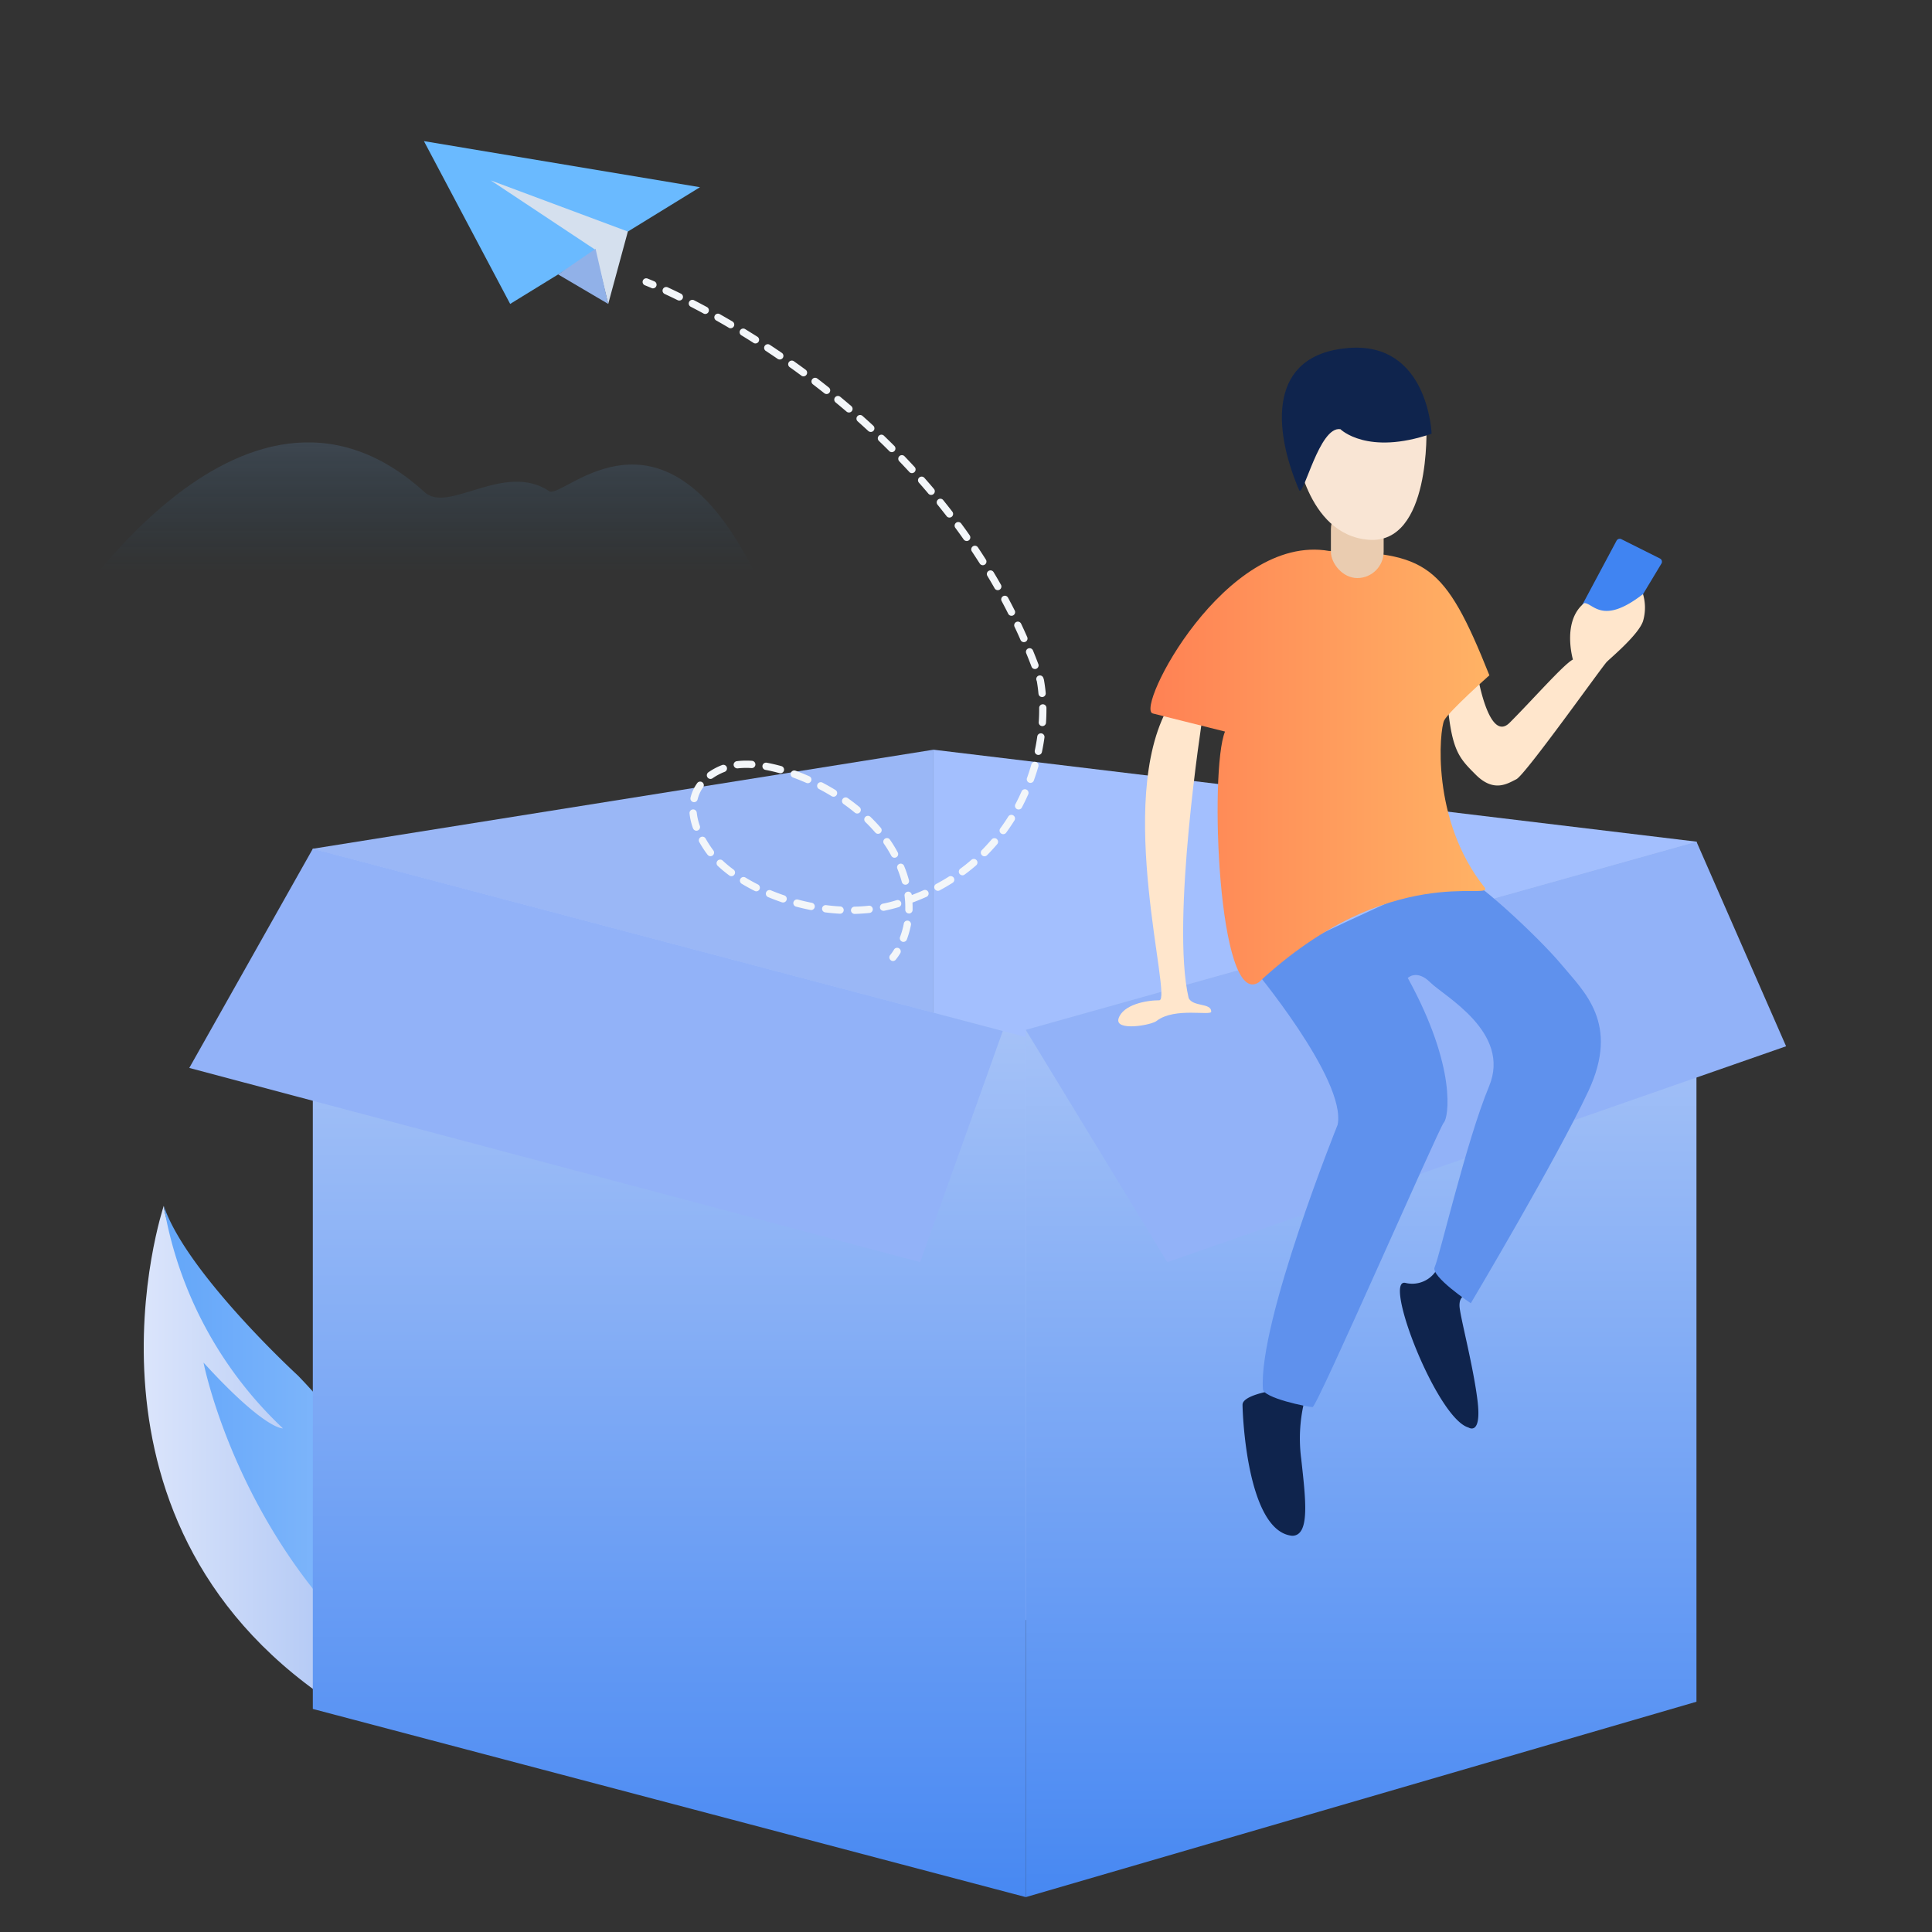 <svg xmlns="http://www.w3.org/2000/svg" xmlns:xlink="http://www.w3.org/1999/xlink" width="200" height="200" viewBox="0 0 200 200">
  <rect x="0" y="0" width="200" height="200" fill="#333333" stroke="none"/>
  <defs>
    <linearGradient id="linear-gradient" x1="0.5" x2="0.5" y2="1" gradientUnits="objectBoundingBox">
      <stop offset="0.03" stop-color="#92c1fc" stop-opacity="0.4"/>
      <stop offset="0.25" stop-color="#92c1fc" stop-opacity="0.2"/>
      <stop offset="0.8" stop-color="#187fc4" stop-opacity="0"/>
    </linearGradient>
    <linearGradient id="linear-gradient-2" x1="-13.997" y1="352.458" x2="-13.997" y2="351.458" xlink:href="#linear-gradient"/>
    <linearGradient id="linear-gradient-3" x1="-21.018" y1="526.665" x2="-21.018" y2="525.665" xlink:href="#linear-gradient"/>
    <linearGradient id="linear-gradient-4" x1="-6.326" y1="64.404" x2="-6.326" y2="63.404" gradientUnits="objectBoundingBox">
      <stop offset="0" stop-color="#c6d6f8"/>
      <stop offset="1" stop-color="#a3bffe"/>
    </linearGradient>
    <linearGradient id="linear-gradient-5" x1="-7.891" y1="63.917" x2="-7.891" y2="62.917" gradientUnits="objectBoundingBox">
      <stop offset="0" stop-color="#dfe7f8"/>
      <stop offset="1" stop-color="#9ab7f6"/>
    </linearGradient>
    <linearGradient id="linear-gradient-6" y1="0.5" x2="1" y2="0.5" gradientUnits="objectBoundingBox">
      <stop offset="0" stop-color="#eef2fe"/>
      <stop offset="1" stop-color="#99b7f1"/>
    </linearGradient>
    <linearGradient id="linear-gradient-7" y1="0.5" x2="1" y2="0.5" gradientUnits="objectBoundingBox">
      <stop offset="0" stop-color="#63a6f9"/>
      <stop offset="1" stop-color="#92c1fc"/>
    </linearGradient>
    <linearGradient id="linear-gradient-8" x1="0.5" x2="0.5" y2="1" gradientUnits="objectBoundingBox">
      <stop offset="0" stop-color="#b9cef8"/>
      <stop offset="1" stop-color="#4788f2"/>
    </linearGradient>
    <linearGradient id="linear-gradient-10" x1="-6.85" y1="141.543" x2="-5.85" y2="141.543" gradientUnits="objectBoundingBox">
      <stop offset="0" stop-color="#cedbf8"/>
      <stop offset="1" stop-color="#92b2f8"/>
    </linearGradient>
    <linearGradient id="linear-gradient-11" x1="-6.402" y1="143.942" x2="-5.402" y2="143.942" xlink:href="#linear-gradient-10"/>
    <linearGradient id="linear-gradient-12" x1="-288.234" y1="5976.504" x2="-288.234" y2="6044.318" gradientUnits="objectBoundingBox">
      <stop offset="0" stop-color="#f3f6f9"/>
      <stop offset="1" stop-color="#d0dae8"/>
    </linearGradient>
    <linearGradient id="linear-gradient-13" x1="-11.071" y1="91.881" x2="-11.071" y2="92.913" gradientUnits="objectBoundingBox">
      <stop offset="0" stop-color="#f3f6f9"/>
      <stop offset="1" stop-color="#77c0fe"/>
    </linearGradient>
    <linearGradient id="linear-gradient-14" x1="-397.139" y1="4498.256" x2="-397.139" y2="4549.86" xlink:href="#linear-gradient-12"/>
    <linearGradient id="linear-gradient-15" x1="-13.971" y1="375.012" x2="-12.971" y2="375.012" gradientUnits="objectBoundingBox">
      <stop offset="0" stop-color="#f3f6f9"/>
      <stop offset="1" stop-color="#6abaff"/>
    </linearGradient>
    <linearGradient id="linear-gradient-16" x1="-27.599" y1="493.297" x2="-27.599" y2="494.297" gradientUnits="objectBoundingBox">
      <stop offset="0" stop-color="#d5e0ee"/>
      <stop offset="1" stop-color="#f5f9fa"/>
    </linearGradient>
    <linearGradient id="linear-gradient-17" x1="-0.001" y1="0.499" x2="0.999" y2="0.499" gradientUnits="objectBoundingBox">
      <stop offset="0" stop-color="#ff7f53"/>
      <stop offset="0.994" stop-color="#ffb365"/>
    </linearGradient>
  </defs>
  <g id="暂无内容02" transform="translate(-28 -383)">
    <rect id="矩形_4409" data-name="矩形 4409" width="200" height="200" transform="translate(28 383)" fill="#828282" opacity="0"/>
    <g id="组_4806" data-name="组 4806" transform="translate(-57.538 366.609)">
      <path id="路径_9305" data-name="路径 9305" d="M91.076,82s19.263-31.917,38.338-14.731c2.455,2.455,8.309-3.21,13.031,0,1.511.567,10.387-9.254,19.263,4.91S157.931,82,157.931,82Z" fill="url(#linear-gradient)"/>
      <path id="路径_9306" data-name="路径 9306" d="M243.423,49.427c1-1.679,3.228-2.949,7.984-2.046,0,0,7.577-13.331,19.456-1.212,0,0,7.078-1.657,8.9,3.612a4.587,4.587,0,0,1-2.774,5.747c-6.094,2.309-20.066,6.327-31.644.232A4.557,4.557,0,0,1,243.423,49.427Z" fill="url(#linear-gradient-2)"/>
      <path id="路径_9307" data-name="路径 9307" d="M182.29,25.624c.677-1.132,2.175-1.987,5.379-1.379,0,0,5.1-8.981,13.108-.817,0,0,4.768-1.116,5.993,2.434a3.089,3.089,0,0,1-1.868,3.871c-4.106,1.556-13.519,4.263-21.319.157A3.07,3.07,0,0,1,182.29,25.624Z" fill="url(#linear-gradient-3)"/>
      <path id="路径_9308" data-name="路径 9308" d="M182.173,183.039l65.992,7.266,12.99-86.787L182.173,94Z" fill="url(#linear-gradient-4)"/>
      <path id="路径_9309" data-name="路径 9309" d="M182.173,184.44l-51.262,6.6-12.99-86.787L182.173,94Z" fill="url(#linear-gradient-5)"/>
      <g id="组_4799" data-name="组 4799">
        <path id="路径_9310" data-name="路径 9310" d="M102.492,141.216S91.272,174.6,121.018,193.33l11.083-4.584S102.928,148.385,102.492,141.216Z" fill="url(#linear-gradient-6)"/>
        <path id="路径_9311" data-name="路径 9311" d="M132.1,188.746s-1.613-15.343-15.713-29.952c0,0-11.521-10.568-13.9-17.578a41.04,41.04,0,0,0,12.341,23.038s-1.8.222-8.22-6.807c0,0,3.72,19.15,19.812,31.987Z" fill="url(#linear-gradient-7)"/>
      </g>
      <path id="路径_9312" data-name="路径 9312" d="M117.921,193.3l73.8,19.478V123.748l-73.8-19.478Z" fill="url(#linear-gradient-8)"/>
      <path id="路径_9313" data-name="路径 9313" d="M261.155,192.553l-69.433,20.229V123l69.433-19.483Z" fill="url(#linear-gradient-8)"/>
      <path id="路径_9314" data-name="路径 9314" d="M270.434,124.7,206.372,147.05,191.722,123l69.433-19.483Z" fill="url(#linear-gradient-10)"/>
      <path id="路径_9315" data-name="路径 9315" d="M105.132,126.944l75.661,20.106,8.554-23.93-71.425-18.869Z" fill="url(#linear-gradient-11)"/>
      <g id="发送">
        <g id="组_4804" data-name="组 4804">
          <g id="组_4803" data-name="组 4803">
            <g id="组_4800" data-name="组 4800">
              <path id="路径_9316" data-name="路径 9316" d="M152.981,46.207c-.44-.188-.677-.282-.681-.282a.375.375,0,1,1,.271-.7s.248.1.708.293a.377.377,0,0,1-.151.723A.293.293,0,0,1,152.981,46.207Z" fill="url(#linear-gradient-12)"/>
            </g>
            <g id="组_4801" data-name="组 4801">
              <path id="路径_9317" data-name="路径 9317" d="M178.931,113.871a.381.381,0,0,1-.219-.486A8.2,8.2,0,0,0,179.1,112a.373.373,0,0,1,.44-.3.377.377,0,0,1,.3.44,9.762,9.762,0,0,1-.426,1.51.38.38,0,0,1-.354.245A.326.326,0,0,1,178.931,113.871Zm-5.3-3.238a.377.377,0,0,1,.369-.384c.5-.012.99-.042,1.472-.1a.377.377,0,1,1,.079.75c-.5.052-1.016.086-1.532.1h-.008A.382.382,0,0,1,173.629,110.633Zm-1.141.346c-.5-.026-1.016-.075-1.528-.139a.378.378,0,0,1,.094-.75c.493.064.986.11,1.472.136a.377.377,0,0,1-.023.753Zm7.128-.026a.38.38,0,0,1-.365-.388c0-.079,0-.162,0-.245a9.222,9.222,0,0,0-.075-1.2.377.377,0,1,1,.749-.094.031.031,0,0,1,0,.019c.407-.155.81-.32,1.2-.494a.377.377,0,1,1,.305.689c-.459.2-.933.4-1.415.577l-.019.007c.007.166.011.331.011.5,0,.09,0,.181,0,.267a.377.377,0,0,1-.376.366Zm-2.982-.569a.376.376,0,0,1,.293-.444c.4-.079.787-.173,1.164-.283l.263-.079a.375.375,0,0,1,.215.719l-.275.08c-.4.112-.806.21-1.22.293a.477.477,0,0,1-.075.008A.368.368,0,0,1,176.634,110.384Zm-7.2.207c-.5-.1-1-.214-1.491-.346a.376.376,0,0,1-.268-.463.381.381,0,0,1,.463-.268c.479.128.961.241,1.442.335a.379.379,0,0,1-.071.75A.519.519,0,0,1,169.439,110.591Zm-2.952-.791c-.482-.165-.964-.346-1.431-.542a.377.377,0,0,1,.29-.7c.452.188.919.365,1.385.523a.377.377,0,0,1-.124.734A.4.4,0,0,1,166.487,109.8Zm-2.824-1.182c-.463-.233-.915-.482-1.344-.742a.375.375,0,1,1,.388-.643c.41.248.843.489,1.291.715a.377.377,0,0,1,.166.505.371.371,0,0,1-.335.207A.365.365,0,0,1,163.663,108.618Zm18.637-.211a.374.374,0,0,1,.155-.508c.433-.23.866-.482,1.276-.742a.377.377,0,1,1,.4.637c-.429.271-.874.531-1.325.772a.378.378,0,0,1-.177.045A.374.374,0,0,1,182.3,108.407Zm-3.4-.711a12.694,12.694,0,0,0-.466-1.382.375.375,0,1,1,.7-.282,12.631,12.631,0,0,1,.5,1.468.38.38,0,0,1-.267.463.409.409,0,0,1-.1.011A.375.375,0,0,1,178.9,107.7Zm-17.869-.682a13.341,13.341,0,0,1-1.193-.99.375.375,0,1,1,.515-.546,12.548,12.548,0,0,0,1.126.934.378.378,0,0,1,.079.527.362.362,0,0,1-.3.154A.358.358,0,0,1,161.031,107.014Zm23.841-.165a.379.379,0,0,1,.079-.528c.395-.289.783-.6,1.152-.922a.376.376,0,1,1,.493.569c-.384.335-.787.655-1.2.96a.349.349,0,0,1-.222.075A.377.377,0,0,1,184.872,106.849Zm-7.063-1.864a12.563,12.563,0,0,0-.761-1.246.376.376,0,1,1,.617-.43,13.108,13.108,0,0,1,.81,1.322.374.374,0,0,1-.154.508.378.378,0,0,1-.512-.154Zm9.378-.064a.372.372,0,0,1,0-.531c.342-.35.677-.715,1-1.088a.377.377,0,1,1,.573.489c-.332.388-.682.768-1.039,1.13a.377.377,0,0,1-.268.113A.353.353,0,0,1,187.187,104.921Zm-28.4-.049c-.053-.068-.1-.136-.151-.2a12.247,12.247,0,0,1-.7-1.1.376.376,0,1,1,.655-.369,11.809,11.809,0,0,0,.659,1.036c.045.064.09.124.135.184a.376.376,0,0,1-.071.527.41.41,0,0,1-.23.076A.364.364,0,0,1,158.791,104.872Zm30.384-2.2a.375.375,0,0,1-.082-.527c.29-.4.568-.806.828-1.224a.377.377,0,0,1,.64.4c-.271.433-.561.859-.858,1.269a.378.378,0,0,1-.305.155A.382.382,0,0,1,189.175,102.673Zm-13.023-.1c-.313-.361-.652-.723-1.009-1.069a.376.376,0,1,1,.523-.539c.377.366.731.742,1.058,1.122a.377.377,0,0,1-.286.622A.358.358,0,0,1,176.152,102.575Zm-18.871-.44a6.589,6.589,0,0,1-.358-1.552.377.377,0,0,1,.75-.071,5.833,5.833,0,0,0,.32,1.374.38.38,0,0,1-.23.482.362.362,0,0,1-.124.023A.376.376,0,0,1,157.281,102.135Zm16.762-1.612c-.372-.309-.768-.61-1.174-.9a.375.375,0,1,1,.433-.613c.421.3.832.613,1.22.933a.38.38,0,0,1,.048.531.369.369,0,0,1-.289.136A.359.359,0,0,1,174.043,100.523Zm16.774-.373a.375.375,0,0,1-.158-.508c.23-.433.444-.881.644-1.333a.377.377,0,0,1,.689.305c-.207.463-.429.93-.667,1.378a.376.376,0,0,1-.335.2A.411.411,0,0,1,190.817,100.15ZM157.3,99.42a.377.377,0,0,1-.279-.456,4.227,4.227,0,0,1,.682-1.491.378.378,0,1,1,.613.441,3.52,3.52,0,0,0-.561,1.227.375.375,0,0,1-.365.29A.392.392,0,0,1,157.3,99.42Zm14.326-.61c-.418-.256-.851-.5-1.288-.73a.377.377,0,1,1,.351-.667c.451.237.9.493,1.333.757a.374.374,0,0,1,.124.516.368.368,0,0,1-.32.181A.39.39,0,0,1,171.626,98.81Zm-2.617-1.374c-.455-.2-.918-.388-1.374-.554a.376.376,0,1,1,.256-.708c.471.17.949.366,1.42.573a.375.375,0,0,1-.151.719A.41.41,0,0,1,169.009,97.436Zm23.069-.023a.377.377,0,0,1-.226-.482c.166-.459.317-.934.452-1.408a.378.378,0,0,1,.727.207c-.139.49-.3.979-.471,1.457a.374.374,0,0,1-.354.249A.308.308,0,0,1,192.078,97.413Zm-33.3-.55a.374.374,0,0,1,.09-.523,6.613,6.613,0,0,1,1.4-.745.377.377,0,1,1,.279.7,5.873,5.873,0,0,0-1.246.663.394.394,0,0,1-.219.067A.368.368,0,0,1,158.78,96.863Zm7.447-.436c-.49-.136-.971-.249-1.435-.335a.378.378,0,1,1,.14-.742c.482.09.986.207,1.5.35a.376.376,0,0,1-.1.738A.506.506,0,0,1,166.227,96.427Zm-4.74-.821a.375.375,0,0,1,.327-.418,7.492,7.492,0,0,1,.945-.056h0c.2,0,.41,0,.625.018a.377.377,0,1,1-.045.753c-.2-.011-.4-.026-.58-.018a7.026,7.026,0,0,0-.855.048.172.172,0,0,1-.045,0A.383.383,0,0,1,161.487,95.606Zm31.465-1.073a.381.381,0,0,1-.29-.448c.1-.482.188-.972.256-1.457a.376.376,0,1,1,.745.105c-.067.5-.158,1.009-.263,1.51a.378.378,0,0,1-.369.3A.3.3,0,0,1,192.952,94.533Zm.467-2.975a.378.378,0,0,1-.35-.4c.03-.441.045-.885.045-1.318V89.68a.375.375,0,0,1,.373-.381.371.371,0,0,1,.38.373v.166c0,.452-.015.911-.045,1.37a.378.378,0,0,1-.377.35Zm-.377-3.354c-.041-.448-.1-.893-.169-1.288l-.038-.105a.375.375,0,1,1,.708-.249l.049.136.015.06c.079.444.143.911.185,1.382a.38.38,0,0,1-.343.41h-.034A.377.377,0,0,1,193.042,88.2Zm-.719-2.8q-.266-.705-.55-1.393a.376.376,0,0,1,.7-.282c.192.463.376.933.557,1.408a.375.375,0,0,1-.218.486.365.365,0,0,1-.136.026A.377.377,0,0,1,192.323,85.406Zm-1.137-2.763q-.3-.69-.621-1.363a.376.376,0,1,1,.681-.32c.215.455.426.914.629,1.378a.375.375,0,0,1-.192.5.451.451,0,0,1-.151.03A.38.38,0,0,1,191.186,82.643Zm-1.273-2.708q-.337-.672-.689-1.329a.376.376,0,0,1,.663-.354c.237.445.471.893.7,1.345a.376.376,0,0,1-.166.5.355.355,0,0,1-.169.042A.378.378,0,0,1,189.913,79.935ZM188.5,77.292c-.244-.433-.5-.866-.753-1.291a.376.376,0,0,1,.644-.388q.39.649.765,1.31a.377.377,0,0,1-.143.512.359.359,0,0,1-.185.049A.37.37,0,0,1,188.5,77.292Zm-1.539-2.568c-.272-.421-.543-.839-.817-1.253a.377.377,0,1,1,.628-.418c.279.418.554.839.825,1.269a.373.373,0,0,1-.117.519.349.349,0,0,1-.2.06A.371.371,0,0,1,186.962,74.724ZM185.3,72.239c-.286-.41-.579-.817-.873-1.216a.377.377,0,0,1,.606-.448c.3.407.6.817.885,1.232a.375.375,0,0,1-.3.591A.4.4,0,0,1,185.3,72.239Zm-1.769-2.417q-.464-.592-.93-1.174a.378.378,0,1,1,.587-.475c.316.392.629.787.938,1.19a.377.377,0,0,1-.3.606A.364.364,0,0,1,183.528,69.822Zm-1.887-2.33c-.323-.384-.651-.761-.979-1.134a.376.376,0,0,1,.565-.5c.332.377.663.757.99,1.145a.376.376,0,0,1-.045.531.361.361,0,0,1-.241.09A.385.385,0,0,1,181.641,67.492Zm-1.973-2.244c-.342-.369-.685-.735-1.027-1.092a.376.376,0,1,1,.542-.52c.346.362.693.731,1.035,1.1a.375.375,0,0,1-.022.531.4.4,0,0,1-.256.1A.359.359,0,0,1,179.668,65.248Zm-2.078-2.162q-.531-.535-1.069-1.05a.375.375,0,0,1,.519-.542q.543.525,1.081,1.062a.374.374,0,0,1,0,.53.383.383,0,0,1-.267.11A.371.371,0,0,1,177.59,63.086Zm-2.169-2.078c-.369-.343-.741-.678-1.11-1.009a.376.376,0,0,1,.5-.561q.565.5,1.122,1.017a.375.375,0,0,1,.023.531.37.37,0,0,1-.275.12A.415.415,0,0,1,175.421,61.008Zm-2.236-1.995c-.384-.328-.768-.648-1.148-.964a.377.377,0,1,1,.478-.584c.388.32.772.644,1.159.975a.377.377,0,0,1-.489.573ZM170.873,57.1c-.4-.317-.791-.622-1.182-.923a.376.376,0,1,1,.455-.6c.4.3.795.613,1.194.93a.38.38,0,0,1,.06.53.371.371,0,0,1-.527.061Zm-2.379-1.826c-.411-.3-.814-.6-1.217-.881a.376.376,0,0,1,.433-.614c.407.29.817.583,1.228.888a.378.378,0,0,1-.226.682A.346.346,0,0,1,168.494,55.278Zm-2.452-1.732c-.421-.287-.835-.565-1.246-.836a.378.378,0,0,1,.418-.629c.414.271.832.553,1.258.843a.377.377,0,0,1,.1.524.385.385,0,0,1-.313.162A.425.425,0,0,1,166.042,53.546Zm-2.5-1.657c-.433-.275-.855-.538-1.273-.794a.376.376,0,0,1,.392-.641c.418.26.847.524,1.284.8a.375.375,0,0,1,.116.52.371.371,0,0,1-.316.173A.377.377,0,0,1,163.539,51.889Zm-2.557-1.566c-.444-.264-.877-.512-1.3-.75a.376.376,0,1,1,.369-.655c.422.241.862.493,1.31.757a.376.376,0,0,1-.192.7A.373.373,0,0,1,160.982,50.323Zm-2.62-1.476c-.464-.249-.9-.482-1.326-.7a.377.377,0,1,1,.347-.67c.425.219.873.456,1.34.708a.381.381,0,0,1,.151.512.377.377,0,0,1-.332.2A.4.4,0,0,1,158.362,48.847ZM155.7,47.469c-.5-.245-.957-.463-1.356-.648a.377.377,0,0,1,.316-.685c.407.188.866.406,1.371.655a.377.377,0,0,1,.173.5.382.382,0,0,1-.339.211A.368.368,0,0,1,155.7,47.469Z" fill="url(#linear-gradient-13)"/>
            </g>
            <g id="组_4802" data-name="组 4802">
              <path id="路径_9318" data-name="路径 9318" d="M177.737,115.783a.376.376,0,0,1-.041-.531,4.824,4.824,0,0,0,.391-.564.375.375,0,1,1,.64.391,5.719,5.719,0,0,1-.467.667.379.379,0,0,1-.286.131A.327.327,0,0,1,177.737,115.783Z" fill="url(#linear-gradient-14)"/>
            </g>
          </g>
          <path id="路径_9319" data-name="路径 9319" d="M138.35,47.853,129.423,31,158,35.77Z" fill="url(#linear-gradient-15)"/>
        </g>
        <path id="路径_9320" data-name="路径 9320" d="M150.534,40.36,148.5,47.853l-1.393-5.644-10.765-7.142Z" fill="url(#linear-gradient-16)"/>
        <path id="路径_9321" data-name="路径 9321" d="M147.19,42.145l1.31,5.708L143.316,44.8Z" fill="#91b1e8"/>
      </g>
      <g id="组_4809" data-name="组 4809" transform="translate(-1.128 -272.652)">
        <path id="路径_9328" data-name="路径 9328" d="M211.14,363.37s-3.289,21.043-1.425,28.995c.467.935,2.338.469,2.338,1.4,0,.468-3.742-.47-5.613.932-.468.467-4.444,1.165-3.975-.237s2.807-1.869,4.21-1.868-4.661-20.581.959-30.4Z" fill="#ffe6cc"/>
        <path id="路径_9329" data-name="路径 9329" d="M250.435,351.708l3.575-6.692a.375.375,0,0,1,.5-.158l3.993,2a.374.374,0,0,1,.156.522l-4.014,6.668Z" fill="#4084f2"/>
        <path id="路径_9330" data-name="路径 9330" d="M239.672,359.182s1.164,6.783,3.27,4.68c2.387-2.383,5.617-6.076,6.553-6.543,0,0-1.166-3.976,1.174-5.845.935,0,1.869,2.34,6.08-.931a4.936,4.936,0,0,1,0,2.806c-.469,1.4-3.277,3.739-3.745,4.207s-8.427,11.685-9.363,12.152-2.339,1.4-4.208-.471-2.571-2.574-3.034-8.654Z" fill="#ffe6cc"/>
        <path id="路径_9331" data-name="路径 9331" d="M218.1,433.059s-2.806.466-2.807,1.4.458,13.1,5.134,13.567c1.871,0,1.406-3.741.942-7.95a16.3,16.3,0,0,1,.472-6.547C221.844,433.062,218.1,433.059,218.1,433.059Z" fill="#0f244d"/>
        <path id="路径_9332" data-name="路径 9332" d="M235.416,420.445a2.942,2.942,0,0,1-3.275,1.4c-2.338-.47,3.263,14.033,6.536,14.971,0,0,1.4.936.938-2.806s-1.864-8.887-1.863-9.823.468-.935.936-1.4S235.416,420.445,235.416,420.445Z" fill="#0f244d"/>
        <path id="路径_9333" data-name="路径 9333" d="M216.265,389.1s9.813,11.7,8.874,16.376c0,0-8.2,20.337-7.738,27.353,0,.935,4.675,1.874,5.143,1.875s13.117-28.987,13.585-29.454,1.408-5.611-3.73-14.969c0,0,.936-.934,2.338.47s8.415,5.151,6.072,10.761-5.158,17.768-5.627,18.7,3.739,3.744,3.739,3.744,8.9-14.958,12.177-21.971-.46-10.289-2.8-13.1-9.347-9.361-10.75-9.362S216.265,389.1,216.265,389.1Z" fill="#5f91ed"/>
        <path id="路径_9334" data-name="路径 9334" d="M213.478,364.774,206,362.9c-1.87-.469,7.5-18.7,18.253-16.823,10.055.242,11.925,1.179,16.593,12.874,0,0-4.212,3.739-4.681,4.674s-1.411,10.287,4.2,17.307c.934,1.4-9.819-2.814-23.392,9.8C212.754,393.536,211.838,368.748,213.478,364.774Z" fill="url(#linear-gradient-17)"/>
        <rect id="矩形_4426" data-name="矩形 4426" width="5.461" height="7.791" rx="2.731" transform="translate(224.441 341.093)" fill="#eaccb0"/>
        <path id="路径_9335" data-name="路径 9335" d="M234.327,333.2s.512,12.244-6,11.718-7.548-9.645-7.548-9.645l3.39-4.165Z" fill="#f9e5d4"/>
        <path id="路径_9336" data-name="路径 9336" d="M225.425,333.472s2.761,2.766,9.442.468c0,0-.338-9.558-8.63-8.873s-7.836,8.285-5.077,14.735C221.62,340.493,223.238,333.125,225.425,333.472Z" fill="#0f244d"/>
      </g>
    </g>
  </g>
</svg>
